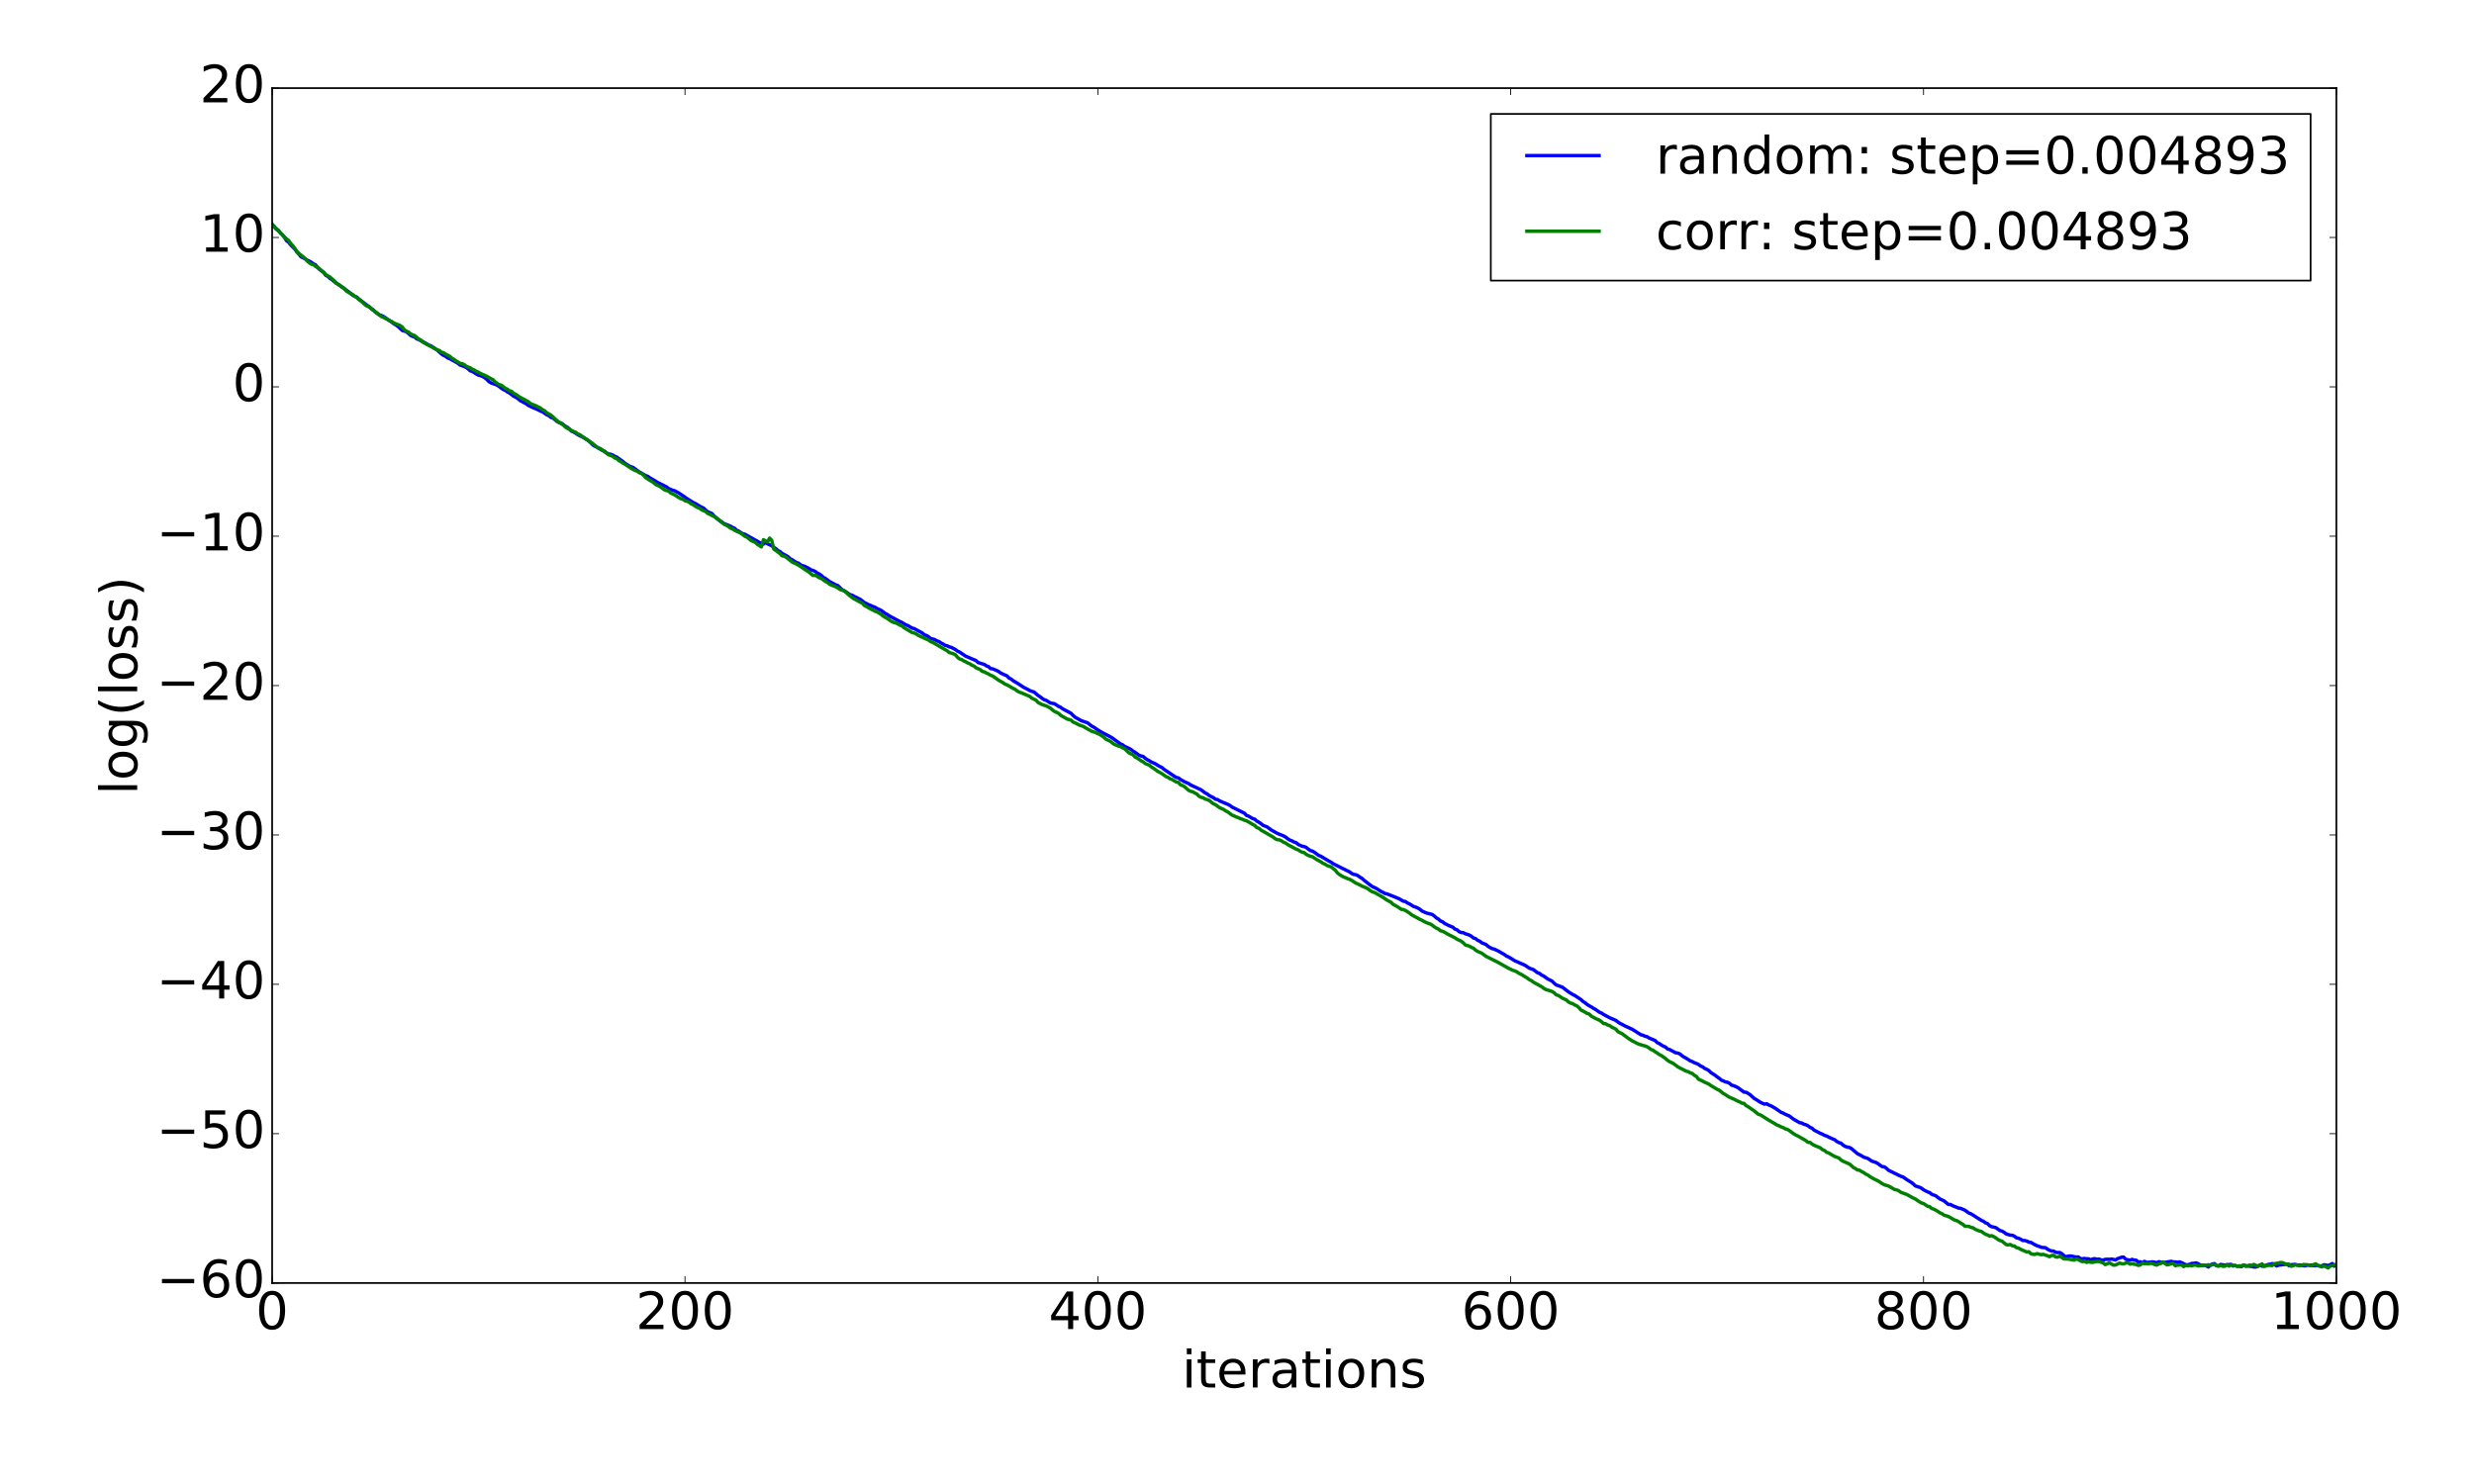 <?xml version="1.0" encoding="utf-8" standalone="no"?>
<!DOCTYPE svg PUBLIC "-//W3C//DTD SVG 1.1//EN"
  "http://www.w3.org/Graphics/SVG/1.1/DTD/svg11.dtd">
<!-- Created with matplotlib (http://matplotlib.org/) -->
<svg height="864pt" version="1.1" viewBox="0 0 1440 864" width="1440pt" xmlns="http://www.w3.org/2000/svg" xmlns:xlink="http://www.w3.org/1999/xlink">
 <defs>
  <style type="text/css">
*{stroke-linecap:butt;stroke-linejoin:round;stroke-miterlimit:100000;}
  </style>
 </defs>
 <g id="figure_1">
  <g id="patch_1">
   <path d="M 0 864 
L 1440 864 
L 1440 0 
L 0 0 
z
" style="fill:#ffffff;"/>
  </g>
  <g id="axes_1">
   <g id="patch_2">
    <path d="M 158.4 747 
L 1359.9 747 
L 1359.9 51.3 
L 158.4 51.3 
z
" style="fill:#ffffff;"/>
   </g>
   <g id="line2d_1">
    <path clip-path="url(#p7e71bcbd02)" d="M 158.4 130.57 
L 159.601 131.772 
L 160.803 133.47 
L 162.005 134.044 
L 163.206 135.696 
L 164.407 136.796 
L 165.609 138.178 
L 166.81 140.188 
L 168.012 141.075 
L 169.214 142.581 
L 171.617 144.972 
L 172.818 146.718 
L 174.019 147.967 
L 175.221 149.507 
L 177.624 150.693 
L 178.826 151.501 
L 180.027 152.026 
L 181.228 152.735 
L 182.43 153.603 
L 183.631 154.158 
L 184.833 155.795 
L 186.035 156.862 
L 188.438 158.664 
L 189.639 160.326 
L 190.84 160.901 
L 192.042 162.083 
L 193.244 162.854 
L 195.647 164.803 
L 198.049 166.3 
L 199.251 167.263 
L 200.452 168.017 
L 201.654 169.031 
L 202.856 169.825 
L 205.258 171.834 
L 206.46 172.479 
L 207.661 172.957 
L 208.863 174.101 
L 217.274 180.523 
L 218.475 181.628 
L 220.878 183.355 
L 222.079 183.748 
L 223.281 184.313 
L 228.087 187.601 
L 229.288 188.518 
L 231.691 190.063 
L 234.095 192.373 
L 236.498 193.113 
L 237.699 194.081 
L 238.9 195.219 
L 240.102 195.821 
L 241.304 196.144 
L 242.505 197.248 
L 243.707 197.678 
L 246.109 198.933 
L 249.714 200.94 
L 250.916 201.432 
L 254.52 203.828 
L 256.923 206.034 
L 258.125 206.87 
L 259.326 207.42 
L 260.527 208.363 
L 261.729 208.817 
L 266.535 211.493 
L 267.736 212.496 
L 268.938 212.883 
L 271.341 213.907 
L 272.543 214.813 
L 273.744 215.897 
L 274.945 216.251 
L 277.349 217.807 
L 278.55 218.435 
L 279.752 218.697 
L 280.953 219.199 
L 282.154 219.891 
L 283.356 220.866 
L 284.558 222.158 
L 285.759 222.904 
L 288.162 223.764 
L 289.363 224.222 
L 290.565 225.003 
L 291.767 225.978 
L 292.968 226.792 
L 294.17 227.298 
L 295.371 228.205 
L 296.572 228.812 
L 298.976 230.664 
L 300.177 231.23 
L 301.378 231.989 
L 302.58 233.114 
L 306.185 235.036 
L 307.386 235.969 
L 310.99 237.636 
L 312.192 238.096 
L 314.595 239.297 
L 315.796 239.758 
L 318.2 241.447 
L 319.401 241.969 
L 320.603 242.956 
L 321.804 243.348 
L 324.207 245.353 
L 325.409 245.976 
L 326.61 246.337 
L 327.812 247.148 
L 329.013 248.13 
L 330.214 248.755 
L 332.618 250.995 
L 333.819 251.512 
L 335.021 252.178 
L 336.222 253.009 
L 337.423 253.661 
L 339.827 254.778 
L 341.028 255.614 
L 342.229 256.305 
L 343.431 257.285 
L 344.632 258.633 
L 345.834 259.589 
L 347.036 260.123 
L 350.64 262.253 
L 351.841 262.713 
L 353.043 263.73 
L 354.245 264.337 
L 355.446 264.47 
L 356.647 264.936 
L 357.849 265.669 
L 359.05 266.182 
L 362.655 268.783 
L 363.856 269.793 
L 366.26 271.325 
L 368.663 272.272 
L 372.267 274.886 
L 374.67 276.232 
L 375.872 276.93 
L 377.073 277.337 
L 378.274 278.236 
L 380.678 279.603 
L 383.08 281.069 
L 387.887 283.437 
L 389.088 284.406 
L 391.491 285.416 
L 392.692 285.739 
L 395.096 287.032 
L 397.498 288.671 
L 399.901 290.346 
L 403.506 292.565 
L 404.707 293.144 
L 407.111 294.595 
L 408.312 295.278 
L 409.514 295.795 
L 410.715 296.967 
L 411.916 297.965 
L 414.32 298.956 
L 415.521 300.28 
L 419.125 303.377 
L 421.529 304.884 
L 423.932 305.847 
L 425.133 306.34 
L 426.334 307.045 
L 427.536 307.573 
L 428.738 308.715 
L 429.939 309.203 
L 431.14 310.094 
L 432.342 310.724 
L 433.543 311.037 
L 439.551 314.425 
L 440.752 315.035 
L 441.954 315.822 
L 444.357 316.796 
L 445.558 315.757 
L 446.76 316.615 
L 449.163 317.718 
L 450.365 318.73 
L 451.566 319.416 
L 452.767 320.59 
L 453.969 321.082 
L 455.171 322.185 
L 457.574 323.452 
L 458.775 324.196 
L 459.976 325.374 
L 461.178 325.92 
L 462.38 326.807 
L 463.581 327.54 
L 464.783 327.87 
L 465.984 328.877 
L 467.185 329.379 
L 468.387 329.705 
L 470.79 330.961 
L 471.991 331.739 
L 473.193 332.122 
L 474.394 332.652 
L 475.596 333.562 
L 476.798 334.165 
L 477.999 334.961 
L 479.2 336.128 
L 480.402 336.746 
L 482.805 338.552 
L 486.409 340.5 
L 487.611 340.883 
L 490.014 343.226 
L 491.216 343.816 
L 493.618 345.435 
L 494.82 346.265 
L 496.022 346.527 
L 497.223 347.259 
L 499.626 348.398 
L 500.827 349.017 
L 503.231 350.921 
L 504.432 351.438 
L 505.634 352.096 
L 506.835 352.529 
L 508.036 353.108 
L 509.238 353.521 
L 510.44 354.235 
L 512.842 355.348 
L 515.245 357.163 
L 516.447 357.751 
L 517.649 358.607 
L 523.656 361.806 
L 524.857 362.314 
L 527.26 363.819 
L 528.462 364.22 
L 530.865 365.678 
L 532.067 365.952 
L 536.872 368.581 
L 538.074 369.617 
L 539.275 370.002 
L 540.477 370.719 
L 541.678 371.75 
L 544.082 372.367 
L 545.283 373.115 
L 546.485 373.485 
L 547.686 374.332 
L 548.888 374.948 
L 550.089 375.706 
L 551.29 375.987 
L 552.492 376.623 
L 553.693 376.896 
L 556.096 378.163 
L 557.298 379.075 
L 558.5 379.614 
L 562.104 382.041 
L 565.708 383.598 
L 568.111 384.607 
L 569.313 385.753 
L 572.918 386.84 
L 574.119 387.674 
L 575.321 388.09 
L 576.522 389.224 
L 577.723 389.401 
L 580.126 390.385 
L 581.328 391.021 
L 582.529 391.884 
L 584.933 393.012 
L 586.134 393.518 
L 587.336 394.785 
L 588.537 395.357 
L 589.739 396.342 
L 592.141 397.757 
L 595.746 400.113 
L 598.149 401.333 
L 599.351 402.015 
L 600.552 402.531 
L 601.754 402.81 
L 604.157 404.853 
L 605.358 405.634 
L 606.559 406.58 
L 607.761 407.365 
L 608.962 407.756 
L 611.365 409.279 
L 613.769 409.705 
L 616.172 411.268 
L 617.373 411.806 
L 618.574 412.712 
L 623.38 415.261 
L 624.582 416.513 
L 625.784 417.584 
L 629.388 419.592 
L 632.992 420.815 
L 635.395 422.706 
L 636.597 423.341 
L 639 424.986 
L 641.403 426.431 
L 646.209 428.937 
L 647.41 429.652 
L 652.216 433.178 
L 653.418 433.622 
L 654.62 434.624 
L 655.821 435.059 
L 658.224 436.301 
L 659.426 437.292 
L 660.627 437.969 
L 663.03 439.741 
L 664.231 440.161 
L 665.433 440.452 
L 666.635 441.525 
L 667.836 442.329 
L 669.038 442.959 
L 670.239 443.726 
L 671.441 444.19 
L 672.642 444.8 
L 675.045 446.277 
L 676.246 446.803 
L 677.448 447.852 
L 683.456 451.905 
L 684.657 452.611 
L 685.859 452.898 
L 687.06 453.796 
L 689.463 455.165 
L 691.866 456.193 
L 693.067 457.035 
L 699.075 459.834 
L 701.478 461.649 
L 702.679 462.254 
L 703.881 463.201 
L 706.284 464.428 
L 707.486 465.318 
L 708.687 465.522 
L 709.889 466.294 
L 714.694 468.322 
L 715.896 468.938 
L 717.097 469.862 
L 724.307 473.454 
L 725.508 474.742 
L 726.71 475.139 
L 729.112 476.58 
L 730.314 476.907 
L 731.515 478.041 
L 732.717 478.679 
L 733.918 479.517 
L 735.12 480.495 
L 737.523 481.441 
L 739.926 483.205 
L 742.329 484.567 
L 743.53 485.239 
L 747.135 486.69 
L 748.337 487.381 
L 749.538 488.349 
L 750.74 489.088 
L 751.941 489.533 
L 753.143 490.236 
L 754.344 490.594 
L 755.545 491.541 
L 756.747 492.197 
L 757.948 492.639 
L 759.15 492.922 
L 760.351 493.417 
L 761.553 494.421 
L 762.755 495.212 
L 763.956 495.567 
L 765.158 496.287 
L 767.561 498.035 
L 768.762 498.502 
L 773.568 501.38 
L 774.769 501.984 
L 775.971 502.86 
L 781.979 505.874 
L 785.583 507.645 
L 786.784 508.559 
L 787.986 509.068 
L 789.188 509.278 
L 790.389 509.834 
L 791.591 510.712 
L 792.792 511.405 
L 793.994 512.535 
L 797.598 515.334 
L 798.799 516.185 
L 801.202 517.295 
L 803.606 518.878 
L 804.807 519.437 
L 806.009 520.17 
L 807.21 520.387 
L 810.814 521.797 
L 814.419 523.286 
L 816.822 524.704 
L 818.024 524.859 
L 819.225 525.747 
L 820.427 526.268 
L 822.83 527.77 
L 824.031 528.136 
L 825.232 528.672 
L 826.434 529.378 
L 827.635 530.383 
L 830.038 531.491 
L 833.643 532.423 
L 834.845 533.313 
L 836.046 534.396 
L 837.247 535.097 
L 838.449 536.196 
L 839.65 536.671 
L 840.852 537.645 
L 843.255 538.844 
L 845.658 539.839 
L 846.86 540.936 
L 848.061 541.329 
L 849.263 542.413 
L 850.464 542.922 
L 851.665 543 
L 852.867 543.615 
L 855.27 544.41 
L 856.471 545.12 
L 857.673 546.13 
L 858.875 546.472 
L 860.076 547.458 
L 861.278 547.957 
L 862.479 548.92 
L 864.882 549.875 
L 866.083 550.911 
L 867.285 551.676 
L 868.486 552.283 
L 869.688 552.564 
L 872.091 553.715 
L 875.696 555.78 
L 876.897 556.673 
L 878.098 557.16 
L 881.703 559.371 
L 887.711 562.019 
L 890.114 563.656 
L 892.516 564.516 
L 894.919 566.334 
L 896.121 566.757 
L 897.322 567.691 
L 898.524 568.272 
L 900.927 569.988 
L 903.33 571.16 
L 904.532 572.369 
L 905.733 573.401 
L 908.136 574.287 
L 909.337 574.719 
L 912.942 577.475 
L 915.345 578.986 
L 916.547 579.551 
L 920.151 581.923 
L 921.352 583.031 
L 922.554 583.796 
L 923.755 584.774 
L 924.957 585.553 
L 926.159 586.167 
L 927.36 586.989 
L 928.562 587.639 
L 930.965 589.324 
L 932.166 589.815 
L 933.367 590.632 
L 936.972 592.568 
L 940.577 594.119 
L 941.778 595.093 
L 942.98 595.854 
L 944.181 596.414 
L 945.383 597.116 
L 950.188 599.338 
L 954.995 602.399 
L 956.196 602.717 
L 957.398 603.275 
L 958.599 603.55 
L 959.801 604.291 
L 963.405 605.829 
L 964.606 607.056 
L 965.808 607.56 
L 967.01 608.436 
L 968.211 609.114 
L 969.413 609.621 
L 970.614 610.715 
L 971.816 611.068 
L 975.42 612.974 
L 976.621 613.116 
L 977.823 613.655 
L 979.024 614.659 
L 980.226 615.464 
L 981.428 616.088 
L 983.831 617.639 
L 985.032 618.075 
L 986.234 618.747 
L 987.435 619.175 
L 988.636 619.75 
L 989.838 620.641 
L 991.039 621.144 
L 992.241 622.071 
L 993.442 622.563 
L 994.644 623.29 
L 995.846 624.47 
L 998.249 625.992 
L 999.45 626.962 
L 1000.652 627.751 
L 1001.853 628.809 
L 1004.256 629.855 
L 1005.457 630.131 
L 1006.659 630.688 
L 1007.861 631.778 
L 1009.062 632.085 
L 1011.465 633.161 
L 1015.069 635.821 
L 1016.271 635.929 
L 1017.472 636.586 
L 1018.674 637.373 
L 1021.077 639.561 
L 1022.279 640.214 
L 1024.681 641.793 
L 1027.084 642.869 
L 1028.286 642.616 
L 1029.487 643.317 
L 1030.689 643.759 
L 1033.092 645.124 
L 1035.495 646.755 
L 1036.697 647.625 
L 1037.898 648.055 
L 1039.1 648.733 
L 1041.503 649.755 
L 1043.906 651.598 
L 1047.51 653.641 
L 1048.711 653.817 
L 1049.913 654.542 
L 1051.114 654.831 
L 1052.316 655.444 
L 1053.517 656.313 
L 1054.719 656.887 
L 1055.92 657.973 
L 1058.323 659.223 
L 1059.525 659.837 
L 1060.726 660.322 
L 1061.928 661.012 
L 1063.13 661.388 
L 1065.533 662.573 
L 1067.936 663.607 
L 1069.137 664.608 
L 1070.339 665.222 
L 1071.54 665.583 
L 1072.742 666.656 
L 1073.943 667.434 
L 1075.145 667.814 
L 1076.346 668.044 
L 1077.547 668.634 
L 1081.152 671.702 
L 1083.555 672.924 
L 1084.756 673.687 
L 1087.159 674.464 
L 1089.562 676.048 
L 1091.966 676.837 
L 1093.167 677.539 
L 1094.369 678.464 
L 1095.57 679.204 
L 1096.772 679.348 
L 1097.973 680.146 
L 1099.175 681.316 
L 1103.98 683.683 
L 1106.383 684.833 
L 1107.585 685.194 
L 1109.988 686.866 
L 1112.391 688.357 
L 1113.592 689.23 
L 1114.794 690.437 
L 1117.197 691.222 
L 1118.399 691.764 
L 1119.6 692.692 
L 1122.003 693.951 
L 1123.205 694.358 
L 1124.406 695.344 
L 1126.809 696.252 
L 1128.011 697.234 
L 1129.212 698.056 
L 1131.615 699.232 
L 1134.018 701.213 
L 1135.219 701.24 
L 1136.421 701.892 
L 1138.824 702.872 
L 1140.025 703.37 
L 1141.227 703.508 
L 1143.63 704.57 
L 1146.033 706.279 
L 1147.235 706.708 
L 1153.242 710.526 
L 1154.444 711.036 
L 1155.645 711.939 
L 1156.847 712.379 
L 1158.048 713.603 
L 1159.249 714.164 
L 1161.652 714.747 
L 1164.055 716.418 
L 1165.257 716.78 
L 1166.458 717.423 
L 1167.66 718.377 
L 1170.063 719.122 
L 1171.264 719.204 
L 1172.466 719.726 
L 1173.668 720.667 
L 1174.869 720.917 
L 1176.071 721.46 
L 1177.272 722.193 
L 1178.474 722.262 
L 1179.675 722.56 
L 1180.877 723.161 
L 1182.078 723.346 
L 1184.481 724.722 
L 1185.682 725.298 
L 1186.884 725.661 
L 1188.085 726.2 
L 1189.287 726.353 
L 1190.488 726.373 
L 1191.69 727.226 
L 1192.891 727.913 
L 1194.093 728.335 
L 1195.294 728.387 
L 1196.496 729.093 
L 1197.697 729.265 
L 1198.899 729.227 
L 1200.101 729.932 
L 1201.302 730.992 
L 1202.504 731.793 
L 1203.705 731.323 
L 1204.907 731.235 
L 1206.108 731.354 
L 1207.31 731.69 
L 1208.511 731.846 
L 1209.713 731.83 
L 1210.914 732.785 
L 1212.116 732.858 
L 1213.317 732.696 
L 1214.518 732.891 
L 1215.72 732.889 
L 1216.921 733.486 
L 1218.123 732.968 
L 1219.324 732.804 
L 1220.526 733.194 
L 1221.727 733.017 
L 1222.929 733.547 
L 1224.13 733.614 
L 1225.332 733.223 
L 1226.534 733.148 
L 1227.735 733.202 
L 1228.937 733.047 
L 1230.138 733.243 
L 1231.34 733.563 
L 1232.541 732.806 
L 1234.944 731.944 
L 1236.146 731.962 
L 1237.347 733.183 
L 1239.75 733.715 
L 1240.951 733.22 
L 1242.153 733.65 
L 1243.354 733.699 
L 1244.556 734.756 
L 1245.757 734.621 
L 1246.959 735.169 
L 1248.16 734.403 
L 1249.362 734.909 
L 1250.563 734.945 
L 1252.966 734.663 
L 1255.37 735.134 
L 1256.571 734.566 
L 1257.773 734.861 
L 1258.974 734.988 
L 1260.176 734.954 
L 1263.78 734.368 
L 1264.982 734.687 
L 1266.183 734.707 
L 1267.384 734.956 
L 1268.586 734.698 
L 1269.787 735.101 
L 1272.19 736.32 
L 1273.392 736.404 
L 1274.593 736.052 
L 1275.795 735.55 
L 1276.996 735.528 
L 1278.198 735.273 
L 1279.399 735.683 
L 1280.601 736.529 
L 1281.803 736.751 
L 1283.004 736.594 
L 1284.206 736.997 
L 1285.407 737.658 
L 1286.609 736.465 
L 1287.81 735.889 
L 1289.012 735.709 
L 1290.213 736.969 
L 1291.415 736.915 
L 1292.616 736.163 
L 1295.019 736.669 
L 1296.22 736.278 
L 1297.422 736.276 
L 1298.623 736.138 
L 1299.825 737.056 
L 1301.026 736.823 
L 1302.228 737.227 
L 1303.429 737.208 
L 1304.631 737.456 
L 1305.832 736.551 
L 1307.034 736.881 
L 1308.236 736.987 
L 1309.437 737.234 
L 1310.639 737.307 
L 1311.84 737.684 
L 1313.042 737.666 
L 1314.243 737.2 
L 1315.445 736.476 
L 1316.646 737.198 
L 1317.848 736.863 
L 1319.049 736.698 
L 1320.251 736.167 
L 1321.452 736.079 
L 1322.653 735.687 
L 1323.855 736.161 
L 1325.056 737 
L 1326.258 736.598 
L 1329.862 736.157 
L 1331.064 735.958 
L 1332.265 736.855 
L 1333.467 736.373 
L 1335.87 736.159 
L 1337.072 736.507 
L 1338.273 736.461 
L 1339.475 736.563 
L 1340.676 736.919 
L 1341.878 736.948 
L 1343.079 736.521 
L 1344.281 736.703 
L 1345.482 736.459 
L 1346.684 736.93 
L 1347.885 736.766 
L 1349.086 736.805 
L 1350.288 737.145 
L 1351.489 736.964 
L 1352.691 736.356 
L 1355.094 736.796 
L 1356.295 736.328 
L 1357.497 735.671 
L 1358.698 736.967 
L 1358.698 736.967 
" style="fill:none;stroke:#0000ff;stroke-linecap:square;stroke-width:2.0;"/>
   </g>
   <g id="line2d_2">
    <path clip-path="url(#p7e71bcbd02)" d="M 158.4 130.782 
L 159.601 132.17 
L 160.803 132.992 
L 162.005 134.442 
L 163.206 135.478 
L 165.609 138.166 
L 168.012 140.025 
L 169.214 141.793 
L 170.415 142.992 
L 172.818 146.407 
L 174.019 147.591 
L 176.423 149.485 
L 177.624 150.59 
L 178.826 151.992 
L 180.027 152.998 
L 181.228 153.797 
L 182.43 154.085 
L 183.631 155.059 
L 184.833 155.55 
L 188.438 158.648 
L 189.639 159.923 
L 192.042 161.276 
L 194.445 163.43 
L 195.647 164.77 
L 200.452 168.094 
L 201.654 169.497 
L 204.057 170.912 
L 205.258 171.447 
L 206.46 172.542 
L 207.661 173.206 
L 208.863 174.386 
L 210.065 175.169 
L 211.266 176.234 
L 212.468 177.466 
L 213.669 178.209 
L 214.87 178.499 
L 216.072 179.72 
L 217.274 180.517 
L 218.475 181.567 
L 220.878 183.459 
L 222.079 184.351 
L 223.281 184.782 
L 224.482 185.489 
L 225.684 186.035 
L 226.886 186.762 
L 228.087 187.239 
L 229.288 188.065 
L 232.893 189.543 
L 234.095 190.384 
L 235.296 191.931 
L 236.498 192.844 
L 237.699 193.275 
L 238.9 194.318 
L 240.102 194.975 
L 241.304 195.357 
L 243.707 197.382 
L 244.908 198.007 
L 246.109 199.168 
L 248.512 200.567 
L 252.117 202.423 
L 254.52 203.741 
L 255.721 204.049 
L 256.923 205.086 
L 258.125 205.338 
L 259.326 206.172 
L 261.729 207.424 
L 262.93 208.455 
L 264.132 209.188 
L 265.334 210.076 
L 267.736 211.503 
L 268.938 211.755 
L 270.139 212.246 
L 271.341 213.243 
L 273.744 214.187 
L 274.945 214.959 
L 276.147 215.494 
L 277.349 216.245 
L 278.55 216.761 
L 279.752 217.476 
L 283.356 219.108 
L 285.759 220.474 
L 286.961 221.074 
L 288.162 222.363 
L 290.565 223.955 
L 291.767 224.232 
L 294.17 226.08 
L 295.371 226.635 
L 296.572 227.534 
L 297.774 227.838 
L 298.976 229.008 
L 300.177 229.571 
L 301.378 230.439 
L 303.781 231.918 
L 304.983 232.464 
L 306.185 233.193 
L 307.386 233.783 
L 308.587 234.841 
L 309.789 235.466 
L 310.99 235.802 
L 314.595 237.59 
L 315.796 238.575 
L 316.998 239.115 
L 318.2 240.302 
L 320.603 241.649 
L 321.804 242.653 
L 323.005 243.847 
L 325.409 245.921 
L 327.812 247.37 
L 329.013 248.565 
L 330.214 249.325 
L 331.416 249.745 
L 332.618 250.614 
L 333.819 251.233 
L 335.021 251.638 
L 336.222 252.613 
L 337.423 253.045 
L 338.625 253.869 
L 339.827 254.878 
L 341.028 255.557 
L 343.431 257.299 
L 344.632 257.915 
L 347.036 260.013 
L 348.237 260.817 
L 349.438 261.156 
L 353.043 263.774 
L 354.245 264.788 
L 355.446 265.178 
L 356.647 265.704 
L 357.849 266.627 
L 359.05 267.083 
L 360.252 268.19 
L 361.454 268.832 
L 362.655 269.663 
L 363.856 270.336 
L 367.461 272.726 
L 368.663 273.429 
L 371.065 274.49 
L 372.267 275.254 
L 373.469 275.739 
L 374.67 276.747 
L 375.872 278.174 
L 377.073 278.833 
L 378.274 279.7 
L 379.476 280.3 
L 381.879 282.193 
L 384.282 283.322 
L 386.685 285.139 
L 387.887 285.6 
L 389.088 285.853 
L 390.289 287.01 
L 392.692 288.107 
L 395.096 289.679 
L 396.297 290.345 
L 397.498 290.626 
L 398.7 291.549 
L 399.901 291.818 
L 401.103 292.41 
L 402.305 293.343 
L 403.506 293.838 
L 404.707 294.742 
L 405.909 295.448 
L 407.111 295.83 
L 408.312 296.724 
L 409.514 297.329 
L 410.715 297.806 
L 411.916 298.904 
L 413.118 299.424 
L 414.32 300.1 
L 415.521 300.617 
L 417.924 302.382 
L 419.125 303.137 
L 421.529 305.259 
L 422.73 305.787 
L 423.932 306.518 
L 425.133 307.468 
L 426.334 307.916 
L 427.536 308.708 
L 431.14 310.408 
L 433.543 312.208 
L 434.745 312.711 
L 437.148 314.665 
L 438.349 315.253 
L 439.551 315.7 
L 440.752 316.864 
L 443.156 318.4 
L 444.357 314.203 
L 445.558 314.925 
L 446.76 315.476 
L 447.962 313.287 
L 449.163 314.561 
L 450.365 319.643 
L 452.767 321.395 
L 453.969 322.296 
L 455.171 323.604 
L 456.372 323.784 
L 457.574 324.441 
L 461.178 327.315 
L 463.581 328.378 
L 465.984 329.825 
L 469.589 332.302 
L 470.79 333.023 
L 473.193 335.05 
L 474.394 334.953 
L 475.596 335.448 
L 476.798 336.371 
L 477.999 336.747 
L 480.402 338.485 
L 481.603 339.088 
L 482.805 340.077 
L 484.007 340.698 
L 485.208 341.095 
L 486.409 341.624 
L 487.611 342.291 
L 488.812 343.165 
L 491.216 343.943 
L 492.417 344.75 
L 493.618 346.028 
L 496.022 347.922 
L 497.223 348.712 
L 502.029 351.307 
L 503.231 352.615 
L 504.432 353.176 
L 506.835 354.617 
L 508.036 355.087 
L 509.238 355.831 
L 510.44 356.225 
L 512.842 357.652 
L 514.044 358.703 
L 516.447 360.069 
L 518.85 361.776 
L 520.052 362.339 
L 521.253 362.655 
L 522.455 363.143 
L 523.656 363.92 
L 524.857 364.302 
L 526.059 365.366 
L 530.865 368.275 
L 532.067 368.527 
L 533.268 369.051 
L 534.47 369.9 
L 538.074 371.589 
L 540.477 372.648 
L 541.678 373.552 
L 542.88 374 
L 550.089 378.21 
L 551.29 378.888 
L 552.492 379.896 
L 554.895 380.627 
L 556.096 381.207 
L 557.298 382.66 
L 558.5 383.641 
L 559.701 384.009 
L 560.903 384.767 
L 562.104 385.292 
L 563.306 386.004 
L 564.507 386.459 
L 565.708 387.331 
L 566.91 387.761 
L 568.111 388.8 
L 570.514 389.818 
L 571.716 390.881 
L 572.918 391.175 
L 574.119 391.865 
L 575.321 392.357 
L 576.522 393.129 
L 577.723 393.532 
L 581.328 396.093 
L 583.731 397.414 
L 584.933 398.297 
L 586.134 398.73 
L 589.739 400.808 
L 590.94 401.399 
L 592.141 402.355 
L 593.343 403.006 
L 594.544 403.378 
L 599.351 405.456 
L 600.552 406.472 
L 602.955 407.616 
L 604.157 408.964 
L 606.559 410.225 
L 608.962 410.992 
L 611.365 412.254 
L 612.567 413.325 
L 613.769 414.183 
L 616.172 415.313 
L 617.373 416.485 
L 619.776 417.836 
L 620.977 418.589 
L 623.38 419.223 
L 624.582 420.369 
L 625.784 420.868 
L 628.187 422.135 
L 629.388 422.485 
L 630.59 422.99 
L 632.992 424.392 
L 635.395 425.717 
L 637.798 426.512 
L 639 427.152 
L 640.202 427.643 
L 642.605 429.302 
L 643.806 430.42 
L 646.209 431.55 
L 648.612 433.421 
L 649.813 433.833 
L 651.015 434.39 
L 652.216 434.654 
L 653.418 435.399 
L 654.62 435.961 
L 657.023 438.248 
L 658.224 438.905 
L 659.426 439.326 
L 660.627 440.712 
L 661.828 441.294 
L 664.231 442.953 
L 665.433 443.593 
L 666.635 444.558 
L 669.038 445.533 
L 670.239 446.599 
L 671.441 447.302 
L 673.843 449.067 
L 676.246 450.391 
L 678.649 452.128 
L 679.851 452.597 
L 681.053 453.429 
L 682.254 453.831 
L 684.657 455.3 
L 685.859 455.495 
L 687.06 456.904 
L 688.261 457.326 
L 689.463 458.036 
L 691.866 460.167 
L 693.067 460.696 
L 694.269 460.996 
L 696.672 462.363 
L 697.874 463.568 
L 699.075 464.178 
L 700.277 464.475 
L 701.478 465.193 
L 702.679 465.555 
L 703.881 466.053 
L 706.284 468.022 
L 707.486 468.469 
L 709.889 470.253 
L 712.292 471.304 
L 713.493 472.18 
L 714.694 472.757 
L 717.097 474.55 
L 718.299 475.022 
L 719.5 475.621 
L 720.702 476.002 
L 721.904 476.599 
L 723.105 476.967 
L 724.307 477.534 
L 725.508 477.88 
L 726.71 478.517 
L 729.112 479.962 
L 730.314 480.558 
L 731.515 481.834 
L 732.717 482.206 
L 733.918 483.252 
L 741.128 487.43 
L 742.329 488.396 
L 743.53 488.892 
L 744.732 488.988 
L 745.933 489.597 
L 747.135 490.379 
L 748.337 490.851 
L 749.538 491.743 
L 754.344 494.344 
L 755.545 494.771 
L 756.747 495.595 
L 757.948 496.175 
L 759.15 496.417 
L 760.351 497.453 
L 761.553 498.067 
L 762.755 498.54 
L 763.956 498.827 
L 766.359 500.437 
L 768.762 501.735 
L 769.963 502.597 
L 771.165 503.092 
L 772.366 503.889 
L 774.769 504.71 
L 777.173 506.614 
L 778.374 508.132 
L 779.576 509.154 
L 781.979 510.569 
L 783.18 510.996 
L 784.381 511.555 
L 785.583 511.957 
L 786.784 512.558 
L 789.188 514.183 
L 790.389 514.651 
L 792.792 515.933 
L 795.195 516.895 
L 796.396 517.598 
L 797.598 518.565 
L 798.799 519.252 
L 800.001 519.596 
L 804.807 522.334 
L 807.21 524.002 
L 809.613 525.288 
L 810.814 526.474 
L 813.217 527.804 
L 815.62 529.39 
L 816.822 529.576 
L 818.024 530.086 
L 820.427 531.618 
L 821.628 532.608 
L 824.031 533.94 
L 826.434 535.239 
L 827.635 535.789 
L 830.038 537.114 
L 832.442 537.956 
L 833.643 538.641 
L 834.845 539.606 
L 836.046 540.371 
L 837.247 540.935 
L 838.449 541.9 
L 839.65 542.196 
L 840.852 542.783 
L 842.053 543.539 
L 846.86 546.008 
L 848.061 546.833 
L 850.464 547.934 
L 851.665 548.862 
L 852.867 550.151 
L 855.27 550.86 
L 856.471 551.578 
L 857.673 552.1 
L 858.875 553.193 
L 860.076 553.947 
L 862.479 554.982 
L 864.882 556.764 
L 872.091 560.387 
L 878.098 563.776 
L 880.501 564.899 
L 881.703 565.288 
L 882.904 565.819 
L 884.106 566.678 
L 885.308 567.226 
L 888.912 569.413 
L 890.114 570.333 
L 891.315 570.924 
L 892.516 571.841 
L 897.322 574.48 
L 898.524 575.396 
L 899.726 576.09 
L 903.33 577.234 
L 904.532 577.951 
L 905.733 579.119 
L 906.934 579.572 
L 908.136 580.228 
L 909.337 581.129 
L 911.74 582.207 
L 912.942 583.382 
L 914.144 583.999 
L 915.345 584.32 
L 916.547 585.08 
L 917.748 585.615 
L 918.949 586.578 
L 920.151 588.015 
L 922.554 589.258 
L 923.755 590.026 
L 924.957 590.363 
L 926.159 591.568 
L 928.562 592.917 
L 930.965 593.964 
L 932.166 594.841 
L 933.367 595.941 
L 934.569 596.037 
L 935.77 596.738 
L 936.972 597.147 
L 938.173 598.034 
L 939.375 598.576 
L 940.577 599.259 
L 941.778 600.683 
L 944.181 601.872 
L 947.785 604.563 
L 950.188 606.127 
L 951.39 606.633 
L 952.591 607.354 
L 953.793 607.884 
L 956.196 608.645 
L 957.398 608.926 
L 958.599 609.393 
L 959.801 610.125 
L 961.002 611.055 
L 962.203 611.473 
L 963.405 612.396 
L 964.606 613.082 
L 965.808 613.985 
L 967.01 614.57 
L 969.413 616.281 
L 970.614 617.355 
L 971.816 618.124 
L 973.017 618.661 
L 974.218 619.354 
L 976.621 621.164 
L 981.428 623.65 
L 982.629 623.93 
L 983.831 624.613 
L 985.032 625.012 
L 986.234 626.05 
L 987.435 626.768 
L 988.636 628.352 
L 991.039 629.423 
L 992.241 630.103 
L 994.644 631.163 
L 995.846 632.042 
L 999.45 634.191 
L 1000.652 634.744 
L 1003.054 636.638 
L 1004.256 637.278 
L 1005.457 638.125 
L 1006.659 638.831 
L 1009.062 639.852 
L 1011.465 641.085 
L 1012.667 641.555 
L 1013.868 642.269 
L 1015.069 642.398 
L 1016.271 643.678 
L 1017.472 644.326 
L 1021.077 646.808 
L 1023.48 648.75 
L 1024.681 649.119 
L 1029.487 652.158 
L 1033.092 654.239 
L 1034.293 655.007 
L 1035.495 655.43 
L 1036.697 656.088 
L 1037.898 656.511 
L 1039.1 657.207 
L 1040.301 657.515 
L 1041.503 658.27 
L 1043.906 660.023 
L 1045.107 660.76 
L 1046.309 661.334 
L 1051.114 664.073 
L 1052.316 665.085 
L 1053.517 665.113 
L 1054.719 666.092 
L 1055.92 666.792 
L 1059.525 668.29 
L 1060.726 669.311 
L 1061.928 669.799 
L 1063.13 670.845 
L 1064.331 671.237 
L 1066.734 672.649 
L 1067.936 673.323 
L 1070.339 674.222 
L 1071.54 675.339 
L 1072.742 676.076 
L 1076.346 677.632 
L 1077.547 678.577 
L 1078.749 679.736 
L 1079.95 680.347 
L 1081.152 681.181 
L 1082.353 681.311 
L 1083.555 682.076 
L 1084.756 682.676 
L 1085.958 683.566 
L 1087.159 684.104 
L 1088.361 685.018 
L 1090.764 686.422 
L 1093.167 687.528 
L 1095.57 689.154 
L 1096.772 689.782 
L 1099.175 690.509 
L 1100.376 691.122 
L 1102.779 692.561 
L 1103.98 692.754 
L 1105.182 693.3 
L 1106.383 694.151 
L 1109.988 695.491 
L 1113.592 697.516 
L 1114.794 698.034 
L 1117.197 699.699 
L 1118.399 700.359 
L 1119.6 700.73 
L 1122.003 702.319 
L 1123.205 702.563 
L 1124.406 703.614 
L 1125.608 703.995 
L 1126.809 704.605 
L 1129.212 706.145 
L 1130.414 706.659 
L 1131.615 707.521 
L 1134.018 708.227 
L 1137.622 710.296 
L 1138.824 710.662 
L 1140.025 711.254 
L 1141.227 712.119 
L 1142.428 712.795 
L 1143.63 713.887 
L 1146.033 714.048 
L 1147.235 714.589 
L 1148.436 714.862 
L 1149.638 715.662 
L 1150.839 716.245 
L 1152.041 716.672 
L 1153.242 716.965 
L 1155.645 718.613 
L 1156.847 719.001 
L 1158.048 719.67 
L 1159.249 719.398 
L 1160.451 719.969 
L 1161.652 720.694 
L 1162.854 721.601 
L 1164.055 722.244 
L 1165.257 722.602 
L 1167.66 724.578 
L 1168.861 724.815 
L 1170.063 724.549 
L 1171.264 725.296 
L 1172.466 725.427 
L 1173.668 726.375 
L 1174.869 726.632 
L 1176.071 727.349 
L 1179.675 728.914 
L 1180.877 728.792 
L 1182.078 729.904 
L 1183.28 730.276 
L 1184.481 730.328 
L 1185.682 729.875 
L 1188.085 730.512 
L 1189.287 730.277 
L 1190.488 730.731 
L 1191.69 731.05 
L 1192.891 731.658 
L 1194.093 730.99 
L 1195.294 730.833 
L 1196.496 731.835 
L 1197.697 731.89 
L 1198.899 731.373 
L 1201.302 732.94 
L 1203.705 733.018 
L 1207.31 733.657 
L 1208.511 732.928 
L 1209.713 733.389 
L 1210.914 734.08 
L 1212.116 734.548 
L 1213.317 734.274 
L 1214.518 734.987 
L 1215.72 734.613 
L 1216.921 734.921 
L 1218.123 734.969 
L 1219.324 734.599 
L 1220.526 734.45 
L 1221.727 734.475 
L 1224.13 735.254 
L 1225.332 736.259 
L 1226.534 735.824 
L 1227.735 735.218 
L 1230.138 736.58 
L 1231.34 736.515 
L 1233.743 735.356 
L 1234.944 735.767 
L 1236.146 735.844 
L 1237.347 735.34 
L 1238.549 735.192 
L 1239.75 735.989 
L 1240.951 735.789 
L 1243.354 736.25 
L 1244.556 736.717 
L 1245.757 736.515 
L 1246.959 735.357 
L 1248.16 735.748 
L 1249.362 735.652 
L 1250.563 735.858 
L 1251.765 735.518 
L 1252.966 735.68 
L 1254.168 736.262 
L 1255.37 736.542 
L 1256.571 735.853 
L 1257.773 735.577 
L 1258.974 734.708 
L 1260.176 735.709 
L 1261.377 736.434 
L 1262.579 736.176 
L 1263.78 735.772 
L 1264.982 735.576 
L 1266.183 736.946 
L 1267.384 736.569 
L 1268.586 736.542 
L 1269.787 736.341 
L 1270.989 737.419 
L 1272.19 736.76 
L 1273.392 736.995 
L 1274.593 736.713 
L 1275.795 736.995 
L 1276.996 736.529 
L 1278.198 736.593 
L 1279.399 737.049 
L 1283.004 736.603 
L 1284.206 736.707 
L 1285.407 736.327 
L 1286.609 736.747 
L 1287.81 736.232 
L 1289.012 736.225 
L 1290.213 736.848 
L 1291.415 737.207 
L 1292.616 736.778 
L 1293.818 737.256 
L 1295.019 737.247 
L 1296.22 736.394 
L 1297.422 737.117 
L 1298.623 736.461 
L 1299.825 736.68 
L 1301.026 736.769 
L 1302.228 737.279 
L 1303.429 736.98 
L 1304.631 737.065 
L 1305.832 736.483 
L 1307.034 737.235 
L 1308.236 737.187 
L 1309.437 736.504 
L 1310.639 736.748 
L 1311.84 736.157 
L 1313.042 736.713 
L 1314.243 737.118 
L 1315.445 736.631 
L 1316.646 735.848 
L 1317.848 737.37 
L 1320.251 736.627 
L 1321.452 736.763 
L 1322.653 736.763 
L 1323.855 735.74 
L 1326.258 735.325 
L 1327.459 735.031 
L 1328.661 735.161 
L 1329.862 735.696 
L 1331.064 736.092 
L 1332.265 735.988 
L 1333.467 737.234 
L 1334.668 736.942 
L 1335.87 736.427 
L 1338.273 736.881 
L 1339.475 736.833 
L 1340.676 736.239 
L 1343.079 736.358 
L 1345.482 736.949 
L 1346.684 736.22 
L 1347.885 735.825 
L 1349.086 736.705 
L 1350.288 737.085 
L 1351.489 737.599 
L 1352.691 737.021 
L 1353.892 737.529 
L 1355.094 738.216 
L 1356.295 737.12 
L 1357.497 736.917 
L 1358.698 736.409 
L 1358.698 736.409 
" style="fill:none;stroke:#008000;stroke-linecap:square;stroke-width:2.0;"/>
   </g>
   <g id="patch_3">
    <path d="M 158.4 51.3 
L 1359.9 51.3 
" style="fill:none;stroke:#000000;stroke-linecap:square;stroke-linejoin:miter;"/>
   </g>
   <g id="patch_4">
    <path d="M 1359.9 747 
L 1359.9 51.3 
" style="fill:none;stroke:#000000;stroke-linecap:square;stroke-linejoin:miter;"/>
   </g>
   <g id="patch_5">
    <path d="M 158.4 747 
L 1359.9 747 
" style="fill:none;stroke:#000000;stroke-linecap:square;stroke-linejoin:miter;"/>
   </g>
   <g id="patch_6">
    <path d="M 158.4 747 
L 158.4 51.3 
" style="fill:none;stroke:#000000;stroke-linecap:square;stroke-linejoin:miter;"/>
   </g>
   <g id="matplotlib.axis_1">
    <g id="xtick_1">
     <g id="line2d_3">
      <defs>
       <path d="M 0 0 
L 0 -4 
" id="m828d4d5e4c" style="stroke:#000000;stroke-width:0.5;"/>
      </defs>
      <g>
       <use style="stroke:#000000;stroke-width:0.5;" x="158.4" xlink:href="#m828d4d5e4c" y="747.0"/>
      </g>
     </g>
     <g id="line2d_4">
      <defs>
       <path d="M 0 0 
L 0 4 
" id="m4d0341f532" style="stroke:#000000;stroke-width:0.5;"/>
      </defs>
      <g>
       <use style="stroke:#000000;stroke-width:0.5;" x="158.4" xlink:href="#m4d0341f532" y="51.3"/>
      </g>
     </g>
     <g id="text_1">
      <!-- 0 -->
      <defs>
       <path d="M 31.781 66.406 
Q 24.172 66.406 20.328 58.906 
Q 16.5 51.422 16.5 36.375 
Q 16.5 21.391 20.328 13.891 
Q 24.172 6.391 31.781 6.391 
Q 39.453 6.391 43.281 13.891 
Q 47.125 21.391 47.125 36.375 
Q 47.125 51.422 43.281 58.906 
Q 39.453 66.406 31.781 66.406 
M 31.781 74.219 
Q 44.047 74.219 50.516 64.516 
Q 56.984 54.828 56.984 36.375 
Q 56.984 17.969 50.516 8.266 
Q 44.047 -1.422 31.781 -1.422 
Q 19.531 -1.422 13.062 8.266 
Q 6.594 17.969 6.594 36.375 
Q 6.594 54.828 13.062 64.516 
Q 19.531 74.219 31.781 74.219 
" id="BitstreamVeraSans-Roman-30"/>
      </defs>
      <g transform="translate(148.856 773.795)scale(0.3 -0.3)">
       <use xlink:href="#BitstreamVeraSans-Roman-30"/>
      </g>
     </g>
    </g>
    <g id="xtick_2">
     <g id="line2d_5">
      <g>
       <use style="stroke:#000000;stroke-width:0.5;" x="398.7" xlink:href="#m828d4d5e4c" y="747.0"/>
      </g>
     </g>
     <g id="line2d_6">
      <g>
       <use style="stroke:#000000;stroke-width:0.5;" x="398.7" xlink:href="#m4d0341f532" y="51.3"/>
      </g>
     </g>
     <g id="text_2">
      <!-- 200 -->
      <defs>
       <path d="M 19.188 8.297 
L 53.609 8.297 
L 53.609 0 
L 7.328 0 
L 7.328 8.297 
Q 12.938 14.109 22.625 23.891 
Q 32.328 33.688 34.812 36.531 
Q 39.547 41.844 41.422 45.531 
Q 43.312 49.219 43.312 52.781 
Q 43.312 58.594 39.234 62.25 
Q 35.156 65.922 28.609 65.922 
Q 23.969 65.922 18.812 64.312 
Q 13.672 62.703 7.812 59.422 
L 7.812 69.391 
Q 13.766 71.781 18.938 73 
Q 24.125 74.219 28.422 74.219 
Q 39.75 74.219 46.484 68.547 
Q 53.219 62.891 53.219 53.422 
Q 53.219 48.922 51.531 44.891 
Q 49.859 40.875 45.406 35.406 
Q 44.188 33.984 37.641 27.219 
Q 31.109 20.453 19.188 8.297 
" id="BitstreamVeraSans-Roman-32"/>
      </defs>
      <g transform="translate(370.069 773.795)scale(0.3 -0.3)">
       <use xlink:href="#BitstreamVeraSans-Roman-32"/>
       <use x="63.623" xlink:href="#BitstreamVeraSans-Roman-30"/>
       <use x="127.246" xlink:href="#BitstreamVeraSans-Roman-30"/>
      </g>
     </g>
    </g>
    <g id="xtick_3">
     <g id="line2d_7">
      <g>
       <use style="stroke:#000000;stroke-width:0.5;" x="639.0" xlink:href="#m828d4d5e4c" y="747.0"/>
      </g>
     </g>
     <g id="line2d_8">
      <g>
       <use style="stroke:#000000;stroke-width:0.5;" x="639.0" xlink:href="#m4d0341f532" y="51.3"/>
      </g>
     </g>
     <g id="text_3">
      <!-- 400 -->
      <defs>
       <path d="M 37.797 64.312 
L 12.891 25.391 
L 37.797 25.391 
z
M 35.203 72.906 
L 47.609 72.906 
L 47.609 25.391 
L 58.016 25.391 
L 58.016 17.188 
L 47.609 17.188 
L 47.609 0 
L 37.797 0 
L 37.797 17.188 
L 4.891 17.188 
L 4.891 26.703 
z
" id="BitstreamVeraSans-Roman-34"/>
      </defs>
      <g transform="translate(610.369 773.795)scale(0.3 -0.3)">
       <use xlink:href="#BitstreamVeraSans-Roman-34"/>
       <use x="63.623" xlink:href="#BitstreamVeraSans-Roman-30"/>
       <use x="127.246" xlink:href="#BitstreamVeraSans-Roman-30"/>
      </g>
     </g>
    </g>
    <g id="xtick_4">
     <g id="line2d_9">
      <g>
       <use style="stroke:#000000;stroke-width:0.5;" x="879.3" xlink:href="#m828d4d5e4c" y="747.0"/>
      </g>
     </g>
     <g id="line2d_10">
      <g>
       <use style="stroke:#000000;stroke-width:0.5;" x="879.3" xlink:href="#m4d0341f532" y="51.3"/>
      </g>
     </g>
     <g id="text_4">
      <!-- 600 -->
      <defs>
       <path d="M 33.016 40.375 
Q 26.375 40.375 22.484 35.828 
Q 18.609 31.297 18.609 23.391 
Q 18.609 15.531 22.484 10.953 
Q 26.375 6.391 33.016 6.391 
Q 39.656 6.391 43.531 10.953 
Q 47.406 15.531 47.406 23.391 
Q 47.406 31.297 43.531 35.828 
Q 39.656 40.375 33.016 40.375 
M 52.594 71.297 
L 52.594 62.312 
Q 48.875 64.062 45.094 64.984 
Q 41.312 65.922 37.594 65.922 
Q 27.828 65.922 22.672 59.328 
Q 17.531 52.734 16.797 39.406 
Q 19.672 43.656 24.016 45.922 
Q 28.375 48.188 33.594 48.188 
Q 44.578 48.188 50.953 41.516 
Q 57.328 34.859 57.328 23.391 
Q 57.328 12.156 50.688 5.359 
Q 44.047 -1.422 33.016 -1.422 
Q 20.359 -1.422 13.672 8.266 
Q 6.984 17.969 6.984 36.375 
Q 6.984 53.656 15.188 63.938 
Q 23.391 74.219 37.203 74.219 
Q 40.922 74.219 44.703 73.484 
Q 48.484 72.75 52.594 71.297 
" id="BitstreamVeraSans-Roman-36"/>
      </defs>
      <g transform="translate(850.669 773.795)scale(0.3 -0.3)">
       <use xlink:href="#BitstreamVeraSans-Roman-36"/>
       <use x="63.623" xlink:href="#BitstreamVeraSans-Roman-30"/>
       <use x="127.246" xlink:href="#BitstreamVeraSans-Roman-30"/>
      </g>
     </g>
    </g>
    <g id="xtick_5">
     <g id="line2d_11">
      <g>
       <use style="stroke:#000000;stroke-width:0.5;" x="1119.6" xlink:href="#m828d4d5e4c" y="747.0"/>
      </g>
     </g>
     <g id="line2d_12">
      <g>
       <use style="stroke:#000000;stroke-width:0.5;" x="1119.6" xlink:href="#m4d0341f532" y="51.3"/>
      </g>
     </g>
     <g id="text_5">
      <!-- 800 -->
      <defs>
       <path d="M 31.781 34.625 
Q 24.75 34.625 20.719 30.859 
Q 16.703 27.094 16.703 20.516 
Q 16.703 13.922 20.719 10.156 
Q 24.75 6.391 31.781 6.391 
Q 38.812 6.391 42.859 10.172 
Q 46.922 13.969 46.922 20.516 
Q 46.922 27.094 42.891 30.859 
Q 38.875 34.625 31.781 34.625 
M 21.922 38.812 
Q 15.578 40.375 12.031 44.719 
Q 8.5 49.078 8.5 55.328 
Q 8.5 64.062 14.719 69.141 
Q 20.953 74.219 31.781 74.219 
Q 42.672 74.219 48.875 69.141 
Q 55.078 64.062 55.078 55.328 
Q 55.078 49.078 51.531 44.719 
Q 48 40.375 41.703 38.812 
Q 48.828 37.156 52.797 32.312 
Q 56.781 27.484 56.781 20.516 
Q 56.781 9.906 50.312 4.234 
Q 43.844 -1.422 31.781 -1.422 
Q 19.734 -1.422 13.25 4.234 
Q 6.781 9.906 6.781 20.516 
Q 6.781 27.484 10.781 32.312 
Q 14.797 37.156 21.922 38.812 
M 18.312 54.391 
Q 18.312 48.734 21.844 45.562 
Q 25.391 42.391 31.781 42.391 
Q 38.141 42.391 41.719 45.562 
Q 45.312 48.734 45.312 54.391 
Q 45.312 60.062 41.719 63.234 
Q 38.141 66.406 31.781 66.406 
Q 25.391 66.406 21.844 63.234 
Q 18.312 60.062 18.312 54.391 
" id="BitstreamVeraSans-Roman-38"/>
      </defs>
      <g transform="translate(1090.969 773.795)scale(0.3 -0.3)">
       <use xlink:href="#BitstreamVeraSans-Roman-38"/>
       <use x="63.623" xlink:href="#BitstreamVeraSans-Roman-30"/>
       <use x="127.246" xlink:href="#BitstreamVeraSans-Roman-30"/>
      </g>
     </g>
    </g>
    <g id="xtick_6">
     <g id="line2d_13">
      <g>
       <use style="stroke:#000000;stroke-width:0.5;" x="1359.9" xlink:href="#m828d4d5e4c" y="747.0"/>
      </g>
     </g>
     <g id="line2d_14">
      <g>
       <use style="stroke:#000000;stroke-width:0.5;" x="1359.9" xlink:href="#m4d0341f532" y="51.3"/>
      </g>
     </g>
     <g id="text_6">
      <!-- 1000 -->
      <defs>
       <path d="M 12.406 8.297 
L 28.516 8.297 
L 28.516 63.922 
L 10.984 60.406 
L 10.984 69.391 
L 28.422 72.906 
L 38.281 72.906 
L 38.281 8.297 
L 54.391 8.297 
L 54.391 0 
L 12.406 0 
z
" id="BitstreamVeraSans-Roman-31"/>
      </defs>
      <g transform="translate(1321.725 773.795)scale(0.3 -0.3)">
       <use xlink:href="#BitstreamVeraSans-Roman-31"/>
       <use x="63.623" xlink:href="#BitstreamVeraSans-Roman-30"/>
       <use x="127.246" xlink:href="#BitstreamVeraSans-Roman-30"/>
       <use x="190.869" xlink:href="#BitstreamVeraSans-Roman-30"/>
      </g>
     </g>
    </g>
    <g id="text_7">
     <!-- iterations -->
     <defs>
      <path d="M 54.891 33.016 
L 54.891 0 
L 45.906 0 
L 45.906 32.719 
Q 45.906 40.484 42.875 44.328 
Q 39.844 48.188 33.797 48.188 
Q 26.516 48.188 22.312 43.547 
Q 18.109 38.922 18.109 30.906 
L 18.109 0 
L 9.078 0 
L 9.078 54.688 
L 18.109 54.688 
L 18.109 46.188 
Q 21.344 51.125 25.703 53.562 
Q 30.078 56 35.797 56 
Q 45.219 56 50.047 50.172 
Q 54.891 44.344 54.891 33.016 
" id="BitstreamVeraSans-Roman-6e"/>
      <path d="M 34.281 27.484 
Q 23.391 27.484 19.188 25 
Q 14.984 22.516 14.984 16.5 
Q 14.984 11.719 18.141 8.906 
Q 21.297 6.109 26.703 6.109 
Q 34.188 6.109 38.703 11.406 
Q 43.219 16.703 43.219 25.484 
L 43.219 27.484 
z
M 52.203 31.203 
L 52.203 0 
L 43.219 0 
L 43.219 8.297 
Q 40.141 3.328 35.547 0.953 
Q 30.953 -1.422 24.312 -1.422 
Q 15.922 -1.422 10.953 3.297 
Q 6 8.016 6 15.922 
Q 6 25.141 12.172 29.828 
Q 18.359 34.516 30.609 34.516 
L 43.219 34.516 
L 43.219 35.406 
Q 43.219 41.609 39.141 45 
Q 35.062 48.391 27.688 48.391 
Q 23 48.391 18.547 47.266 
Q 14.109 46.141 10.016 43.891 
L 10.016 52.203 
Q 14.938 54.109 19.578 55.047 
Q 24.219 56 28.609 56 
Q 40.484 56 46.344 49.844 
Q 52.203 43.703 52.203 31.203 
" id="BitstreamVeraSans-Roman-61"/>
      <path d="M 30.609 48.391 
Q 23.391 48.391 19.188 42.75 
Q 14.984 37.109 14.984 27.297 
Q 14.984 17.484 19.156 11.844 
Q 23.344 6.203 30.609 6.203 
Q 37.797 6.203 41.984 11.859 
Q 46.188 17.531 46.188 27.297 
Q 46.188 37.016 41.984 42.703 
Q 37.797 48.391 30.609 48.391 
M 30.609 56 
Q 42.328 56 49.016 48.375 
Q 55.719 40.766 55.719 27.297 
Q 55.719 13.875 49.016 6.219 
Q 42.328 -1.422 30.609 -1.422 
Q 18.844 -1.422 12.172 6.219 
Q 5.516 13.875 5.516 27.297 
Q 5.516 40.766 12.172 48.375 
Q 18.844 56 30.609 56 
" id="BitstreamVeraSans-Roman-6f"/>
      <path d="M 9.422 54.688 
L 18.406 54.688 
L 18.406 0 
L 9.422 0 
z
M 9.422 75.984 
L 18.406 75.984 
L 18.406 64.594 
L 9.422 64.594 
z
" id="BitstreamVeraSans-Roman-69"/>
      <path d="M 56.203 29.594 
L 56.203 25.203 
L 14.891 25.203 
Q 15.484 15.922 20.484 11.062 
Q 25.484 6.203 34.422 6.203 
Q 39.594 6.203 44.453 7.469 
Q 49.312 8.734 54.109 11.281 
L 54.109 2.781 
Q 49.266 0.734 44.188 -0.344 
Q 39.109 -1.422 33.891 -1.422 
Q 20.797 -1.422 13.156 6.188 
Q 5.516 13.812 5.516 26.812 
Q 5.516 40.234 12.766 48.109 
Q 20.016 56 32.328 56 
Q 43.359 56 49.781 48.891 
Q 56.203 41.797 56.203 29.594 
M 47.219 32.234 
Q 47.125 39.594 43.094 43.984 
Q 39.062 48.391 32.422 48.391 
Q 24.906 48.391 20.391 44.141 
Q 15.875 39.891 15.188 32.172 
z
" id="BitstreamVeraSans-Roman-65"/>
      <path d="M 18.312 70.219 
L 18.312 54.688 
L 36.812 54.688 
L 36.812 47.703 
L 18.312 47.703 
L 18.312 18.016 
Q 18.312 11.328 20.141 9.422 
Q 21.969 7.516 27.594 7.516 
L 36.812 7.516 
L 36.812 0 
L 27.594 0 
Q 17.188 0 13.234 3.875 
Q 9.281 7.766 9.281 18.016 
L 9.281 47.703 
L 2.688 47.703 
L 2.688 54.688 
L 9.281 54.688 
L 9.281 70.219 
z
" id="BitstreamVeraSans-Roman-74"/>
      <path d="M 41.109 46.297 
Q 39.594 47.172 37.812 47.578 
Q 36.031 48 33.891 48 
Q 26.266 48 22.188 43.047 
Q 18.109 38.094 18.109 28.812 
L 18.109 0 
L 9.078 0 
L 9.078 54.688 
L 18.109 54.688 
L 18.109 46.188 
Q 20.953 51.172 25.484 53.578 
Q 30.031 56 36.531 56 
Q 37.453 56 38.578 55.875 
Q 39.703 55.766 41.062 55.516 
z
" id="BitstreamVeraSans-Roman-72"/>
      <path d="M 44.281 53.078 
L 44.281 44.578 
Q 40.484 46.531 36.375 47.5 
Q 32.281 48.484 27.875 48.484 
Q 21.188 48.484 17.844 46.438 
Q 14.5 44.391 14.5 40.281 
Q 14.5 37.156 16.891 35.375 
Q 19.281 33.594 26.516 31.984 
L 29.594 31.297 
Q 39.156 29.25 43.188 25.516 
Q 47.219 21.781 47.219 15.094 
Q 47.219 7.469 41.188 3.016 
Q 35.156 -1.422 24.609 -1.422 
Q 20.219 -1.422 15.453 -0.562 
Q 10.688 0.297 5.422 2 
L 5.422 11.281 
Q 10.406 8.688 15.234 7.391 
Q 20.062 6.109 24.812 6.109 
Q 31.156 6.109 34.562 8.281 
Q 37.984 10.453 37.984 14.406 
Q 37.984 18.062 35.516 20.016 
Q 33.062 21.969 24.703 23.781 
L 21.578 24.516 
Q 13.234 26.266 9.516 29.906 
Q 5.812 33.547 5.812 39.891 
Q 5.812 47.609 11.281 51.797 
Q 16.75 56 26.812 56 
Q 31.781 56 36.172 55.266 
Q 40.578 54.547 44.281 53.078 
" id="BitstreamVeraSans-Roman-73"/>
     </defs>
     <g transform="translate(687.968 807.83)scale(0.3 -0.3)">
      <use xlink:href="#BitstreamVeraSans-Roman-69"/>
      <use x="27.783" xlink:href="#BitstreamVeraSans-Roman-74"/>
      <use x="66.992" xlink:href="#BitstreamVeraSans-Roman-65"/>
      <use x="128.516" xlink:href="#BitstreamVeraSans-Roman-72"/>
      <use x="169.629" xlink:href="#BitstreamVeraSans-Roman-61"/>
      <use x="230.908" xlink:href="#BitstreamVeraSans-Roman-74"/>
      <use x="270.117" xlink:href="#BitstreamVeraSans-Roman-69"/>
      <use x="297.9" xlink:href="#BitstreamVeraSans-Roman-6f"/>
      <use x="359.082" xlink:href="#BitstreamVeraSans-Roman-6e"/>
      <use x="422.461" xlink:href="#BitstreamVeraSans-Roman-73"/>
     </g>
    </g>
   </g>
   <g id="matplotlib.axis_2">
    <g id="ytick_1">
     <g id="line2d_15">
      <defs>
       <path d="M 0 0 
L 4 0 
" id="md06d372606" style="stroke:#000000;stroke-width:0.5;"/>
      </defs>
      <g>
       <use style="stroke:#000000;stroke-width:0.5;" x="158.4" xlink:href="#md06d372606" y="747.0"/>
      </g>
     </g>
     <g id="line2d_16">
      <defs>
       <path d="M 0 0 
L -4 0 
" id="m6a5f8c9313" style="stroke:#000000;stroke-width:0.5;"/>
      </defs>
      <g>
       <use style="stroke:#000000;stroke-width:0.5;" x="1359.9" xlink:href="#m6a5f8c9313" y="747.0"/>
      </g>
     </g>
     <g id="text_8">
      <!-- −60 -->
      <defs>
       <path d="M 10.594 35.5 
L 73.188 35.5 
L 73.188 27.203 
L 10.594 27.203 
z
" id="BitstreamVeraSans-Roman-2212"/>
      </defs>
      <g transform="translate(91.086 755.278)scale(0.3 -0.3)">
       <use xlink:href="#BitstreamVeraSans-Roman-2212"/>
       <use x="83.789" xlink:href="#BitstreamVeraSans-Roman-36"/>
       <use x="147.412" xlink:href="#BitstreamVeraSans-Roman-30"/>
      </g>
     </g>
    </g>
    <g id="ytick_2">
     <g id="line2d_17">
      <g>
       <use style="stroke:#000000;stroke-width:0.5;" x="158.4" xlink:href="#md06d372606" y="660.038"/>
      </g>
     </g>
     <g id="line2d_18">
      <g>
       <use style="stroke:#000000;stroke-width:0.5;" x="1359.9" xlink:href="#m6a5f8c9313" y="660.038"/>
      </g>
     </g>
     <g id="text_9">
      <!-- −50 -->
      <defs>
       <path d="M 10.797 72.906 
L 49.516 72.906 
L 49.516 64.594 
L 19.828 64.594 
L 19.828 46.734 
Q 21.969 47.469 24.109 47.828 
Q 26.266 48.188 28.422 48.188 
Q 40.625 48.188 47.75 41.5 
Q 54.891 34.812 54.891 23.391 
Q 54.891 11.625 47.562 5.094 
Q 40.234 -1.422 26.906 -1.422 
Q 22.312 -1.422 17.547 -0.641 
Q 12.797 0.141 7.719 1.703 
L 7.719 11.625 
Q 12.109 9.234 16.797 8.062 
Q 21.484 6.891 26.703 6.891 
Q 35.156 6.891 40.078 11.328 
Q 45.016 15.766 45.016 23.391 
Q 45.016 31 40.078 35.438 
Q 35.156 39.891 26.703 39.891 
Q 22.75 39.891 18.812 39.016 
Q 14.891 38.141 10.797 36.281 
z
" id="BitstreamVeraSans-Roman-35"/>
      </defs>
      <g transform="translate(91.086 668.316)scale(0.3 -0.3)">
       <use xlink:href="#BitstreamVeraSans-Roman-2212"/>
       <use x="83.789" xlink:href="#BitstreamVeraSans-Roman-35"/>
       <use x="147.412" xlink:href="#BitstreamVeraSans-Roman-30"/>
      </g>
     </g>
    </g>
    <g id="ytick_3">
     <g id="line2d_19">
      <g>
       <use style="stroke:#000000;stroke-width:0.5;" x="158.4" xlink:href="#md06d372606" y="573.075"/>
      </g>
     </g>
     <g id="line2d_20">
      <g>
       <use style="stroke:#000000;stroke-width:0.5;" x="1359.9" xlink:href="#m6a5f8c9313" y="573.075"/>
      </g>
     </g>
     <g id="text_10">
      <!-- −40 -->
      <g transform="translate(91.086 581.353)scale(0.3 -0.3)">
       <use xlink:href="#BitstreamVeraSans-Roman-2212"/>
       <use x="83.789" xlink:href="#BitstreamVeraSans-Roman-34"/>
       <use x="147.412" xlink:href="#BitstreamVeraSans-Roman-30"/>
      </g>
     </g>
    </g>
    <g id="ytick_4">
     <g id="line2d_21">
      <g>
       <use style="stroke:#000000;stroke-width:0.5;" x="158.4" xlink:href="#md06d372606" y="486.113"/>
      </g>
     </g>
     <g id="line2d_22">
      <g>
       <use style="stroke:#000000;stroke-width:0.5;" x="1359.9" xlink:href="#m6a5f8c9313" y="486.113"/>
      </g>
     </g>
     <g id="text_11">
      <!-- −30 -->
      <defs>
       <path d="M 40.578 39.312 
Q 47.656 37.797 51.625 33 
Q 55.609 28.219 55.609 21.188 
Q 55.609 10.406 48.188 4.484 
Q 40.766 -1.422 27.094 -1.422 
Q 22.516 -1.422 17.656 -0.516 
Q 12.797 0.391 7.625 2.203 
L 7.625 11.719 
Q 11.719 9.328 16.594 8.109 
Q 21.484 6.891 26.812 6.891 
Q 36.078 6.891 40.938 10.547 
Q 45.797 14.203 45.797 21.188 
Q 45.797 27.641 41.281 31.266 
Q 36.766 34.906 28.719 34.906 
L 20.219 34.906 
L 20.219 43.016 
L 29.109 43.016 
Q 36.375 43.016 40.234 45.922 
Q 44.094 48.828 44.094 54.297 
Q 44.094 59.906 40.109 62.906 
Q 36.141 65.922 28.719 65.922 
Q 24.656 65.922 20.016 65.031 
Q 15.375 64.156 9.812 62.312 
L 9.812 71.094 
Q 15.438 72.656 20.344 73.438 
Q 25.25 74.219 29.594 74.219 
Q 40.828 74.219 47.359 69.109 
Q 53.906 64.016 53.906 55.328 
Q 53.906 49.266 50.438 45.094 
Q 46.969 40.922 40.578 39.312 
" id="BitstreamVeraSans-Roman-33"/>
      </defs>
      <g transform="translate(91.086 494.391)scale(0.3 -0.3)">
       <use xlink:href="#BitstreamVeraSans-Roman-2212"/>
       <use x="83.789" xlink:href="#BitstreamVeraSans-Roman-33"/>
       <use x="147.412" xlink:href="#BitstreamVeraSans-Roman-30"/>
      </g>
     </g>
    </g>
    <g id="ytick_5">
     <g id="line2d_23">
      <g>
       <use style="stroke:#000000;stroke-width:0.5;" x="158.4" xlink:href="#md06d372606" y="399.15"/>
      </g>
     </g>
     <g id="line2d_24">
      <g>
       <use style="stroke:#000000;stroke-width:0.5;" x="1359.9" xlink:href="#m6a5f8c9313" y="399.15"/>
      </g>
     </g>
     <g id="text_12">
      <!-- −20 -->
      <g transform="translate(91.086 407.428)scale(0.3 -0.3)">
       <use xlink:href="#BitstreamVeraSans-Roman-2212"/>
       <use x="83.789" xlink:href="#BitstreamVeraSans-Roman-32"/>
       <use x="147.412" xlink:href="#BitstreamVeraSans-Roman-30"/>
      </g>
     </g>
    </g>
    <g id="ytick_6">
     <g id="line2d_25">
      <g>
       <use style="stroke:#000000;stroke-width:0.5;" x="158.4" xlink:href="#md06d372606" y="312.188"/>
      </g>
     </g>
     <g id="line2d_26">
      <g>
       <use style="stroke:#000000;stroke-width:0.5;" x="1359.9" xlink:href="#m6a5f8c9313" y="312.188"/>
      </g>
     </g>
     <g id="text_13">
      <!-- −10 -->
      <g transform="translate(91.086 320.466)scale(0.3 -0.3)">
       <use xlink:href="#BitstreamVeraSans-Roman-2212"/>
       <use x="83.789" xlink:href="#BitstreamVeraSans-Roman-31"/>
       <use x="147.412" xlink:href="#BitstreamVeraSans-Roman-30"/>
      </g>
     </g>
    </g>
    <g id="ytick_7">
     <g id="line2d_27">
      <g>
       <use style="stroke:#000000;stroke-width:0.5;" x="158.4" xlink:href="#md06d372606" y="225.225"/>
      </g>
     </g>
     <g id="line2d_28">
      <g>
       <use style="stroke:#000000;stroke-width:0.5;" x="1359.9" xlink:href="#m6a5f8c9313" y="225.225"/>
      </g>
     </g>
     <g id="text_14">
      <!-- 0 -->
      <g transform="translate(135.312 233.503)scale(0.3 -0.3)">
       <use xlink:href="#BitstreamVeraSans-Roman-30"/>
      </g>
     </g>
    </g>
    <g id="ytick_8">
     <g id="line2d_29">
      <g>
       <use style="stroke:#000000;stroke-width:0.5;" x="158.4" xlink:href="#md06d372606" y="138.262"/>
      </g>
     </g>
     <g id="line2d_30">
      <g>
       <use style="stroke:#000000;stroke-width:0.5;" x="1359.9" xlink:href="#m6a5f8c9313" y="138.262"/>
      </g>
     </g>
     <g id="text_15">
      <!-- 10 -->
      <g transform="translate(116.225 146.541)scale(0.3 -0.3)">
       <use xlink:href="#BitstreamVeraSans-Roman-31"/>
       <use x="63.623" xlink:href="#BitstreamVeraSans-Roman-30"/>
      </g>
     </g>
    </g>
    <g id="ytick_9">
     <g id="line2d_31">
      <g>
       <use style="stroke:#000000;stroke-width:0.5;" x="158.4" xlink:href="#md06d372606" y="51.3"/>
      </g>
     </g>
     <g id="line2d_32">
      <g>
       <use style="stroke:#000000;stroke-width:0.5;" x="1359.9" xlink:href="#m6a5f8c9313" y="51.3"/>
      </g>
     </g>
     <g id="text_16">
      <!-- 20 -->
      <g transform="translate(116.225 59.578)scale(0.3 -0.3)">
       <use xlink:href="#BitstreamVeraSans-Roman-32"/>
       <use x="63.623" xlink:href="#BitstreamVeraSans-Roman-30"/>
      </g>
     </g>
    </g>
    <g id="text_17">
     <!-- log(loss) -->
     <defs>
      <path d="M 8.016 75.875 
L 15.828 75.875 
Q 23.141 64.359 26.781 53.312 
Q 30.422 42.281 30.422 31.391 
Q 30.422 20.453 26.781 9.375 
Q 23.141 -1.703 15.828 -13.188 
L 8.016 -13.188 
Q 14.5 -2 17.703 9.062 
Q 20.906 20.125 20.906 31.391 
Q 20.906 42.672 17.703 53.656 
Q 14.5 64.656 8.016 75.875 
" id="BitstreamVeraSans-Roman-29"/>
      <path d="M 31 75.875 
Q 24.469 64.656 21.281 53.656 
Q 18.109 42.672 18.109 31.391 
Q 18.109 20.125 21.312 9.062 
Q 24.516 -2 31 -13.188 
L 23.188 -13.188 
Q 15.875 -1.703 12.234 9.375 
Q 8.594 20.453 8.594 31.391 
Q 8.594 42.281 12.203 53.312 
Q 15.828 64.359 23.188 75.875 
z
" id="BitstreamVeraSans-Roman-28"/>
      <path d="M 45.406 27.984 
Q 45.406 37.75 41.375 43.109 
Q 37.359 48.484 30.078 48.484 
Q 22.859 48.484 18.828 43.109 
Q 14.797 37.75 14.797 27.984 
Q 14.797 18.266 18.828 12.891 
Q 22.859 7.516 30.078 7.516 
Q 37.359 7.516 41.375 12.891 
Q 45.406 18.266 45.406 27.984 
M 54.391 6.781 
Q 54.391 -7.172 48.188 -13.984 
Q 42 -20.797 29.203 -20.797 
Q 24.469 -20.797 20.266 -20.094 
Q 16.062 -19.391 12.109 -17.922 
L 12.109 -9.188 
Q 16.062 -11.328 19.922 -12.344 
Q 23.781 -13.375 27.781 -13.375 
Q 36.625 -13.375 41.016 -8.766 
Q 45.406 -4.156 45.406 5.172 
L 45.406 9.625 
Q 42.625 4.781 38.281 2.391 
Q 33.938 0 27.875 0 
Q 17.828 0 11.672 7.656 
Q 5.516 15.328 5.516 27.984 
Q 5.516 40.672 11.672 48.328 
Q 17.828 56 27.875 56 
Q 33.938 56 38.281 53.609 
Q 42.625 51.219 45.406 46.391 
L 45.406 54.688 
L 54.391 54.688 
z
" id="BitstreamVeraSans-Roman-67"/>
      <path d="M 9.422 75.984 
L 18.406 75.984 
L 18.406 0 
L 9.422 0 
z
" id="BitstreamVeraSans-Roman-6c"/>
     </defs>
     <g transform="translate(79.847 462.696)rotate(-90.0)scale(0.3 -0.3)">
      <use xlink:href="#BitstreamVeraSans-Roman-6c"/>
      <use x="27.783" xlink:href="#BitstreamVeraSans-Roman-6f"/>
      <use x="88.965" xlink:href="#BitstreamVeraSans-Roman-67"/>
      <use x="152.441" xlink:href="#BitstreamVeraSans-Roman-28"/>
      <use x="191.455" xlink:href="#BitstreamVeraSans-Roman-6c"/>
      <use x="219.238" xlink:href="#BitstreamVeraSans-Roman-6f"/>
      <use x="280.42" xlink:href="#BitstreamVeraSans-Roman-73"/>
      <use x="332.52" xlink:href="#BitstreamVeraSans-Roman-73"/>
      <use x="384.619" xlink:href="#BitstreamVeraSans-Roman-29"/>
     </g>
    </g>
   </g>
   <g id="legend_1">
    <g id="patch_7">
     <path d="M 867.727 163.369 
L 1344.9 163.369 
L 1344.9 66.3 
L 867.727 66.3 
z
" style="fill:#ffffff;stroke:#000000;stroke-linejoin:miter;"/>
    </g>
    <g id="line2d_33">
     <path d="M 888.727 90.595 
L 930.727 90.595 
" style="fill:none;stroke:#0000ff;stroke-linecap:square;stroke-width:2.0;"/>
    </g>
    <g id="line2d_34"/>
    <g id="text_18">
     <!-- random: step=0.004893 -->
     <defs>
      <path id="BitstreamVeraSans-Roman-20"/>
      <path d="M 52 44.188 
Q 55.375 50.25 60.062 53.125 
Q 64.75 56 71.094 56 
Q 79.641 56 84.281 50.016 
Q 88.922 44.047 88.922 33.016 
L 88.922 0 
L 79.891 0 
L 79.891 32.719 
Q 79.891 40.578 77.094 44.375 
Q 74.312 48.188 68.609 48.188 
Q 61.625 48.188 57.562 43.547 
Q 53.516 38.922 53.516 30.906 
L 53.516 0 
L 44.484 0 
L 44.484 32.719 
Q 44.484 40.625 41.703 44.406 
Q 38.922 48.188 33.109 48.188 
Q 26.219 48.188 22.156 43.531 
Q 18.109 38.875 18.109 30.906 
L 18.109 0 
L 9.078 0 
L 9.078 54.688 
L 18.109 54.688 
L 18.109 46.188 
Q 21.188 51.219 25.484 53.609 
Q 29.781 56 35.688 56 
Q 41.656 56 45.828 52.969 
Q 50 49.953 52 44.188 
" id="BitstreamVeraSans-Roman-6d"/>
      <path d="M 10.984 1.516 
L 10.984 10.5 
Q 14.703 8.734 18.5 7.812 
Q 22.312 6.891 25.984 6.891 
Q 35.75 6.891 40.891 13.453 
Q 46.047 20.016 46.781 33.406 
Q 43.953 29.203 39.594 26.953 
Q 35.25 24.703 29.984 24.703 
Q 19.047 24.703 12.672 31.312 
Q 6.297 37.938 6.297 49.422 
Q 6.297 60.641 12.938 67.422 
Q 19.578 74.219 30.609 74.219 
Q 43.266 74.219 49.922 64.516 
Q 56.594 54.828 56.594 36.375 
Q 56.594 19.141 48.406 8.859 
Q 40.234 -1.422 26.422 -1.422 
Q 22.703 -1.422 18.891 -0.688 
Q 15.094 0.047 10.984 1.516 
M 30.609 32.422 
Q 37.25 32.422 41.125 36.953 
Q 45.016 41.5 45.016 49.422 
Q 45.016 57.281 41.125 61.844 
Q 37.25 66.406 30.609 66.406 
Q 23.969 66.406 20.094 61.844 
Q 16.219 57.281 16.219 49.422 
Q 16.219 41.5 20.094 36.953 
Q 23.969 32.422 30.609 32.422 
" id="BitstreamVeraSans-Roman-39"/>
      <path d="M 11.719 12.406 
L 22.016 12.406 
L 22.016 0 
L 11.719 0 
z
M 11.719 51.703 
L 22.016 51.703 
L 22.016 39.312 
L 11.719 39.312 
z
" id="BitstreamVeraSans-Roman-3a"/>
      <path d="M 10.688 12.406 
L 21 12.406 
L 21 0 
L 10.688 0 
z
" id="BitstreamVeraSans-Roman-2e"/>
      <path d="M 10.594 45.406 
L 73.188 45.406 
L 73.188 37.203 
L 10.594 37.203 
z
M 10.594 25.484 
L 73.188 25.484 
L 73.188 17.188 
L 10.594 17.188 
z
" id="BitstreamVeraSans-Roman-3d"/>
      <path d="M 45.406 46.391 
L 45.406 75.984 
L 54.391 75.984 
L 54.391 0 
L 45.406 0 
L 45.406 8.203 
Q 42.578 3.328 38.25 0.953 
Q 33.938 -1.422 27.875 -1.422 
Q 17.969 -1.422 11.734 6.484 
Q 5.516 14.406 5.516 27.297 
Q 5.516 40.188 11.734 48.094 
Q 17.969 56 27.875 56 
Q 33.938 56 38.25 53.625 
Q 42.578 51.266 45.406 46.391 
M 14.797 27.297 
Q 14.797 17.391 18.875 11.75 
Q 22.953 6.109 30.078 6.109 
Q 37.203 6.109 41.297 11.75 
Q 45.406 17.391 45.406 27.297 
Q 45.406 37.203 41.297 42.844 
Q 37.203 48.484 30.078 48.484 
Q 22.953 48.484 18.875 42.844 
Q 14.797 37.203 14.797 27.297 
" id="BitstreamVeraSans-Roman-64"/>
      <path d="M 18.109 8.203 
L 18.109 -20.797 
L 9.078 -20.797 
L 9.078 54.688 
L 18.109 54.688 
L 18.109 46.391 
Q 20.953 51.266 25.266 53.625 
Q 29.594 56 35.594 56 
Q 45.562 56 51.781 48.094 
Q 58.016 40.188 58.016 27.297 
Q 58.016 14.406 51.781 6.484 
Q 45.562 -1.422 35.594 -1.422 
Q 29.594 -1.422 25.266 0.953 
Q 20.953 3.328 18.109 8.203 
M 48.688 27.297 
Q 48.688 37.203 44.609 42.844 
Q 40.531 48.484 33.406 48.484 
Q 26.266 48.484 22.188 42.844 
Q 18.109 37.203 18.109 27.297 
Q 18.109 17.391 22.188 11.75 
Q 26.266 6.109 33.406 6.109 
Q 40.531 6.109 44.609 11.75 
Q 48.688 17.391 48.688 27.297 
" id="BitstreamVeraSans-Roman-70"/>
     </defs>
     <g transform="translate(963.727 101.095)scale(0.3 -0.3)">
      <use xlink:href="#BitstreamVeraSans-Roman-72"/>
      <use x="41.113" xlink:href="#BitstreamVeraSans-Roman-61"/>
      <use x="102.393" xlink:href="#BitstreamVeraSans-Roman-6e"/>
      <use x="165.771" xlink:href="#BitstreamVeraSans-Roman-64"/>
      <use x="229.248" xlink:href="#BitstreamVeraSans-Roman-6f"/>
      <use x="290.43" xlink:href="#BitstreamVeraSans-Roman-6d"/>
      <use x="387.842" xlink:href="#BitstreamVeraSans-Roman-3a"/>
      <use x="421.533" xlink:href="#BitstreamVeraSans-Roman-20"/>
      <use x="453.32" xlink:href="#BitstreamVeraSans-Roman-73"/>
      <use x="505.42" xlink:href="#BitstreamVeraSans-Roman-74"/>
      <use x="544.629" xlink:href="#BitstreamVeraSans-Roman-65"/>
      <use x="606.152" xlink:href="#BitstreamVeraSans-Roman-70"/>
      <use x="669.629" xlink:href="#BitstreamVeraSans-Roman-3d"/>
      <use x="753.418" xlink:href="#BitstreamVeraSans-Roman-30"/>
      <use x="817.041" xlink:href="#BitstreamVeraSans-Roman-2e"/>
      <use x="848.828" xlink:href="#BitstreamVeraSans-Roman-30"/>
      <use x="912.451" xlink:href="#BitstreamVeraSans-Roman-30"/>
      <use x="976.074" xlink:href="#BitstreamVeraSans-Roman-34"/>
      <use x="1039.697" xlink:href="#BitstreamVeraSans-Roman-38"/>
      <use x="1103.32" xlink:href="#BitstreamVeraSans-Roman-39"/>
      <use x="1166.943" xlink:href="#BitstreamVeraSans-Roman-33"/>
     </g>
    </g>
    <g id="line2d_35">
     <path d="M 888.727 134.63 
L 930.727 134.63 
" style="fill:none;stroke:#008000;stroke-linecap:square;stroke-width:2.0;"/>
    </g>
    <g id="line2d_36"/>
    <g id="text_19">
     <!-- corr: step=0.004893 -->
     <defs>
      <path d="M 48.781 52.594 
L 48.781 44.188 
Q 44.969 46.297 41.141 47.344 
Q 37.312 48.391 33.406 48.391 
Q 24.656 48.391 19.812 42.844 
Q 14.984 37.312 14.984 27.297 
Q 14.984 17.281 19.812 11.734 
Q 24.656 6.203 33.406 6.203 
Q 37.312 6.203 41.141 7.25 
Q 44.969 8.297 48.781 10.406 
L 48.781 2.094 
Q 45.016 0.344 40.984 -0.531 
Q 36.969 -1.422 32.422 -1.422 
Q 20.062 -1.422 12.781 6.344 
Q 5.516 14.109 5.516 27.297 
Q 5.516 40.672 12.859 48.328 
Q 20.219 56 33.016 56 
Q 37.156 56 41.109 55.141 
Q 45.062 54.297 48.781 52.594 
" id="BitstreamVeraSans-Roman-63"/>
     </defs>
     <g transform="translate(963.727 145.13)scale(0.3 -0.3)">
      <use xlink:href="#BitstreamVeraSans-Roman-63"/>
      <use x="54.98" xlink:href="#BitstreamVeraSans-Roman-6f"/>
      <use x="116.162" xlink:href="#BitstreamVeraSans-Roman-72"/>
      <use x="157.26" xlink:href="#BitstreamVeraSans-Roman-72"/>
      <use x="198.357" xlink:href="#BitstreamVeraSans-Roman-3a"/>
      <use x="232.049" xlink:href="#BitstreamVeraSans-Roman-20"/>
      <use x="263.836" xlink:href="#BitstreamVeraSans-Roman-73"/>
      <use x="315.936" xlink:href="#BitstreamVeraSans-Roman-74"/>
      <use x="355.145" xlink:href="#BitstreamVeraSans-Roman-65"/>
      <use x="416.668" xlink:href="#BitstreamVeraSans-Roman-70"/>
      <use x="480.145" xlink:href="#BitstreamVeraSans-Roman-3d"/>
      <use x="563.934" xlink:href="#BitstreamVeraSans-Roman-30"/>
      <use x="627.557" xlink:href="#BitstreamVeraSans-Roman-2e"/>
      <use x="659.344" xlink:href="#BitstreamVeraSans-Roman-30"/>
      <use x="722.967" xlink:href="#BitstreamVeraSans-Roman-30"/>
      <use x="786.59" xlink:href="#BitstreamVeraSans-Roman-34"/>
      <use x="850.213" xlink:href="#BitstreamVeraSans-Roman-38"/>
      <use x="913.836" xlink:href="#BitstreamVeraSans-Roman-39"/>
      <use x="977.459" xlink:href="#BitstreamVeraSans-Roman-33"/>
     </g>
    </g>
   </g>
  </g>
 </g>
 <defs>
  <clipPath id="p7e71bcbd02">
   <rect height="695.7" width="1201.5" x="158.4" y="51.3"/>
  </clipPath>
 </defs>
</svg>
